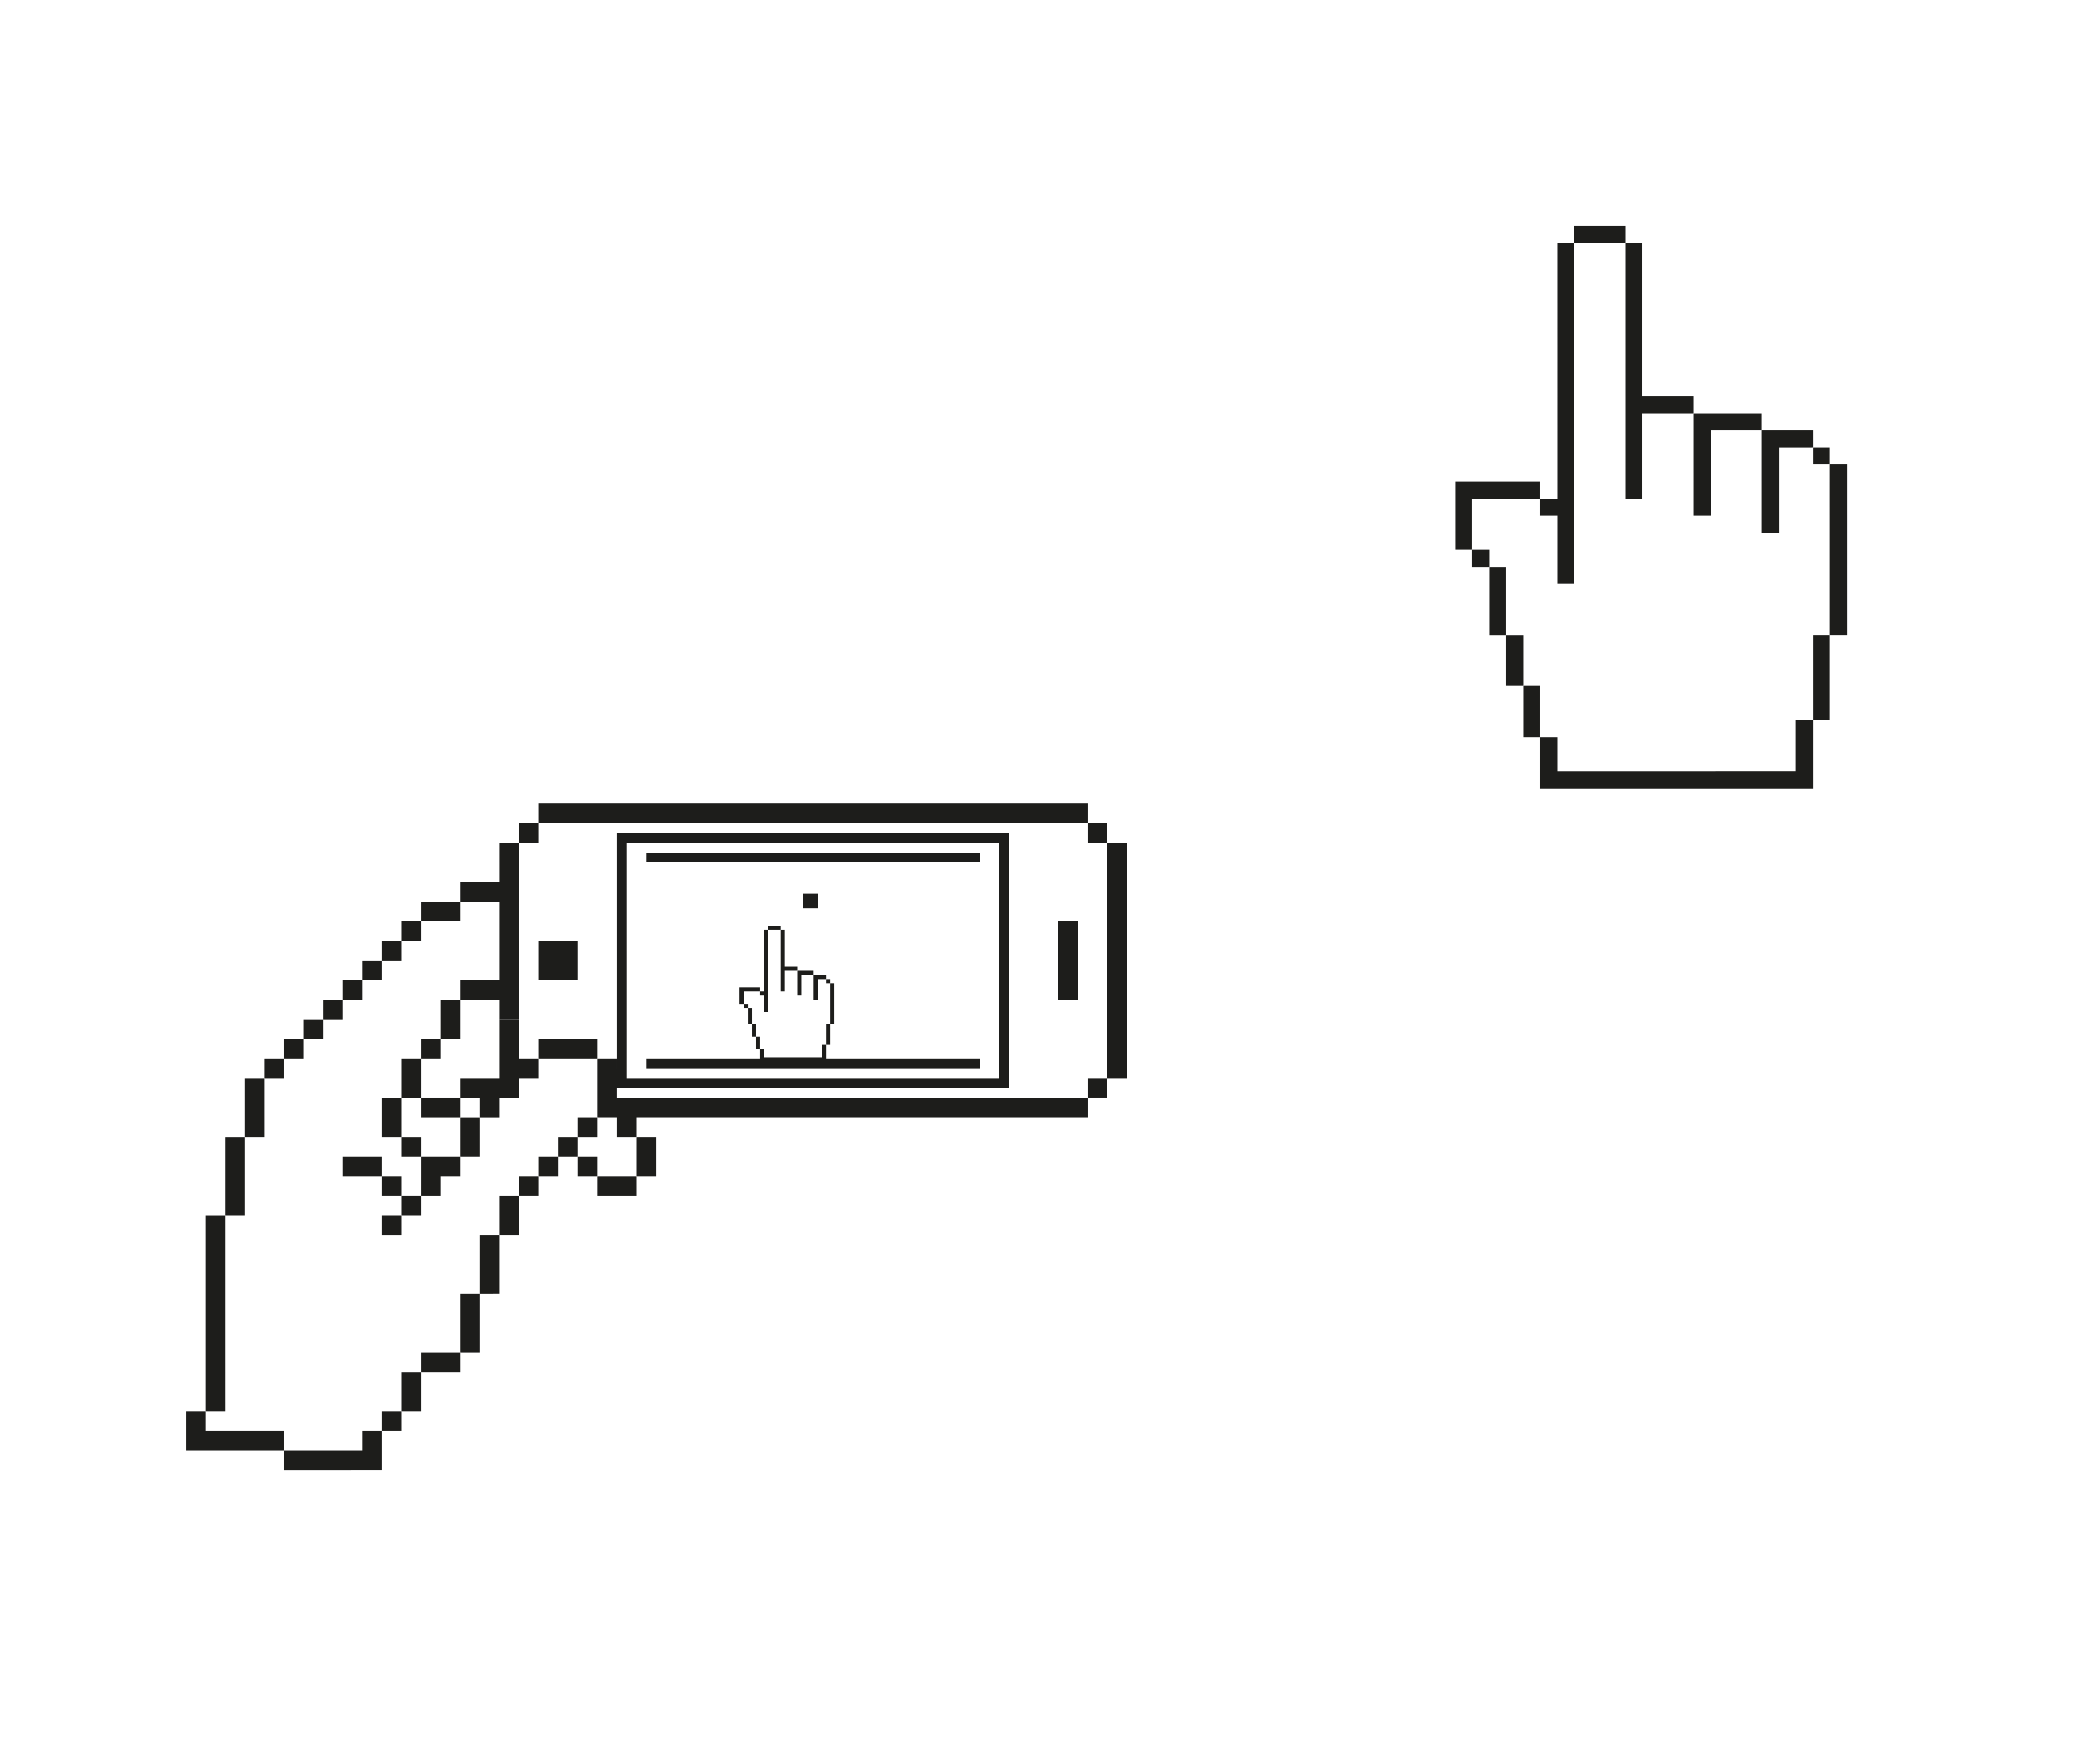 <?xml version="1.0" encoding="utf-8"?>
<!-- Generator: Adobe Illustrator 16.0.0, SVG Export Plug-In . SVG Version: 6.00 Build 0)  -->
<!DOCTYPE svg PUBLIC "-//W3C//DTD SVG 1.1//EN" "http://www.w3.org/Graphics/SVG/1.1/DTD/svg11.dtd">
<svg version="1.1" id="Layer_1" xmlns="http://www.w3.org/2000/svg" xmlns:xlink="http://www.w3.org/1999/xlink" x="0px" y="0px"
	 width="954px" height="810px" viewBox="0 0 954 810" enable-background="new 0 0 954 810" xml:space="preserve">
<polygon fill="#1D1D1B" points="707.479,322.911 707.48,315.085 699.652,315.084 699.653,322.911 699.652,330.737 699.652,338.563 
	707.48,338.563 707.479,330.737 "/>
<polygon fill="#1D1D1B" points="699.652,299.433 699.652,291.607 691.826,291.607 691.826,299.433 691.826,307.259 691.827,315.085 
	699.652,315.084 699.652,307.259 "/>
<polygon fill="#1D1D1B" points="691.826,275.955 691.824,268.128 691.826,260.302 684,260.302 684,268.128 684,275.955 684,283.781 
	684,291.606 691.826,291.607 691.825,283.781 "/>
<rect x="676.172" y="252.477" fill="#1D1D1B" width="7.828" height="7.825"/>
<polygon fill="#1D1D1B" points="676.172,236.825 676.172,228.999 683.998,228.999 691.824,228.999 699.652,228.998 707.477,228.998 
	707.479,221.171 699.65,221.172 691.826,221.172 684,221.173 676.172,221.172 668.346,221.172 668.346,228.999 668.346,236.825 
	668.346,244.65 668.348,252.477 676.172,252.477 676.172,244.65 "/>
<polygon fill="#1D1D1B" points="715.305,236.824 715.304,244.65 715.305,252.476 715.305,260.301 715.304,268.127 723.129,268.127 
	723.129,260.302 723.129,252.475 723.129,244.65 723.129,236.824 723.129,228.998 723.129,221.171 723.129,213.345 723.127,205.52 
	723.129,197.693 723.129,189.867 723.127,182.041 723.129,174.215 723.127,166.389 723.127,158.563 723.127,150.737 
	723.127,142.911 723.127,135.084 723.127,127.258 723.127,119.432 723.125,111.606 715.301,111.606 715.301,119.433 
	715.301,127.258 715.301,135.084 715.303,142.911 715.301,150.737 715.303,158.562 715.303,166.389 715.301,174.215 
	715.303,182.042 715.301,189.868 715.304,197.694 715.303,205.52 715.303,213.345 715.304,221.172 715.303,228.998 707.477,228.998 
	707.477,236.824 "/>
<polygon fill="#1D1D1B" points="824.871,338.56 824.87,346.386 824.871,354.213 817.045,354.213 809.219,354.213 801.393,354.213 
	793.566,354.213 785.74,354.214 777.914,354.214 770.089,354.214 762.262,354.214 754.438,354.214 746.611,354.214 738.785,354.215 
	730.957,354.215 723.131,354.215 715.307,354.215 715.307,346.388 715.307,338.563 707.48,338.563 707.48,346.389 707.48,354.215 
	707.48,362.042 715.307,362.042 723.132,362.041 730.957,362.041 738.785,362.041 746.61,362.04 754.438,362.041 762.262,362.04 
	770.089,362.04 777.914,362.04 785.74,362.04 793.566,362.04 801.392,362.039 809.219,362.04 817.045,362.039 824.871,362.039 
	832.699,362.039 832.697,354.213 832.697,346.387 832.697,338.56 832.697,330.734 824.871,330.735 "/>
<polygon fill="#1D1D1B" points="832.695,299.43 832.697,307.256 832.695,315.083 832.697,322.908 832.697,330.734 840.521,330.735 
	840.521,322.908 840.521,315.083 840.521,307.256 840.521,299.43 840.521,291.604 832.697,291.604 "/>
<polygon fill="#1D1D1B" points="848.348,236.821 848.346,228.995 848.346,221.169 848.346,213.342 840.521,213.343 840.521,221.169 
	840.518,228.995 840.521,236.821 840.521,244.647 840.521,252.474 840.521,260.299 840.521,268.126 840.521,275.952 
	840.521,283.778 840.521,291.604 848.348,291.603 848.348,283.778 848.348,275.952 848.348,268.125 848.348,260.299 
	848.346,252.473 848.348,244.647 "/>
<rect x="832.697" y="205.517" fill="#1D1D1B" width="7.822" height="7.826"/>
<polygon fill="#1D1D1B" points="746.605,127.257 746.605,135.083 746.606,142.911 746.605,150.736 746.606,158.562 746.606,166.388 
	746.605,174.215 746.606,182.04 746.606,189.867 746.607,197.693 746.606,205.519 746.606,213.345 746.607,221.171 746.606,228.998 
	754.434,228.997 754.434,221.17 754.432,213.344 754.434,205.519 754.434,197.693 754.432,189.867 762.258,189.866 770.086,189.866 
	777.91,189.866 777.91,182.04 770.086,182.04 762.26,182.041 754.434,182.041 754.432,174.214 754.434,166.388 754.432,158.562 
	754.434,150.736 754.432,142.911 754.432,135.084 754.434,127.258 754.432,119.432 754.432,111.605 746.606,111.605 
	746.605,119.432 "/>
<polygon fill="#1D1D1B" points="738.779,111.606 746.606,111.605 746.605,103.78 738.779,103.78 730.953,103.78 723.127,103.78 
	723.125,111.606 730.953,111.606 "/>
<polygon fill="#1D1D1B" points="777.91,205.518 777.91,213.344 777.912,221.17 777.91,228.997 777.91,236.823 785.738,236.823 
	785.736,228.997 785.738,221.171 785.736,213.344 785.736,205.518 785.738,197.692 793.562,197.692 801.389,197.692 
	809.217,197.691 809.215,189.865 801.389,189.865 793.562,189.866 785.736,189.865 777.91,189.866 777.912,197.692 "/>
<polygon fill="#1D1D1B" points="809.215,213.344 809.217,221.169 809.217,228.997 809.217,236.822 809.217,244.647 817.044,244.647 
	817.043,236.822 817.044,228.996 817.043,221.17 817.043,213.343 817.043,205.518 824.867,205.518 832.695,205.517 832.695,197.691 
	824.867,197.692 817.043,197.692 809.217,197.691 809.217,205.517 "/>
<polygon fill="#1D1D1B" points="349.139,478.023 349.14,476.133 347.25,476.133 347.25,478.023 347.25,479.913 347.252,481.803 
	349.139,481.803 349.14,479.913 "/>
<polygon fill="#1D1D1B" points="347.25,472.353 347.252,470.463 345.36,470.463 345.359,472.353 345.361,474.243 345.359,476.133 
	347.25,476.133 347.252,474.243 "/>
<polygon fill="#1D1D1B" points="345.359,466.684 345.359,464.793 345.36,462.904 343.469,462.904 343.469,464.793 343.469,466.684 
	343.469,468.574 343.469,470.463 345.36,470.463 345.359,468.573 "/>
<rect x="341.579" y="461.015" fill="#1D1D1B" width="1.89" height="1.889"/>
<polygon fill="#1D1D1B" points="341.578,457.234 341.577,455.344 343.468,455.344 345.359,455.344 347.25,455.343 349.139,455.344 
	349.139,453.455 347.252,453.455 345.36,453.455 343.469,453.455 341.579,453.455 339.689,453.455 339.688,455.344 339.689,457.234 
	339.69,459.125 339.689,461.014 341.578,461.015 341.578,459.124 "/>
<polygon fill="#1D1D1B" points="351.029,457.234 351.029,459.124 351.027,461.014 351.029,462.903 351.029,464.793 352.92,464.793 
	352.918,462.903 352.918,461.014 352.918,459.124 352.918,457.233 352.92,455.343 352.918,453.455 352.918,451.563 352.918,449.674 
	352.918,447.785 352.918,445.895 352.918,444.004 352.918,442.114 352.918,440.224 352.918,438.335 352.918,436.445 
	352.918,434.555 352.918,432.665 352.918,430.775 352.918,428.885 352.918,426.995 351.028,426.995 351.028,428.885 
	351.029,430.775 351.029,432.665 351.029,434.555 351.028,436.445 351.029,438.335 351.029,440.224 351.029,442.114 
	351.029,444.004 351.028,445.894 351.029,447.785 351.028,449.674 351.029,451.564 351.028,453.454 351.029,455.343 
	349.139,455.344 349.139,457.234 "/>
<polygon fill="#1D1D1B" points="379.379,472.352 379.379,474.243 379.377,476.133 379.379,478.022 379.378,479.913 381.268,479.913 
	381.268,478.022 381.268,476.132 381.268,474.243 381.268,472.352 381.266,470.462 379.379,470.462 "/>
<polygon fill="#1D1D1B" points="381.268,455.343 381.268,457.233 381.268,459.123 381.266,461.013 381.266,462.903 381.268,464.793 
	381.268,466.683 381.268,468.573 381.266,470.462 383.156,470.462 383.156,468.573 383.156,466.683 383.156,464.792 
	383.156,462.903 383.155,461.013 383.156,459.123 383.156,457.233 383.156,455.343 383.155,453.453 383.156,451.563 
	381.268,451.563 381.266,453.453 "/>
<rect x="379.379" y="449.674" fill="#1D1D1B" width="1.888" height="1.889"/>
<polygon fill="#1D1D1B" points="358.589,430.775 358.588,432.665 358.588,434.554 358.588,436.445 358.588,438.335 358.59,440.224 
	358.588,442.114 358.589,444.004 358.588,445.894 358.588,447.785 358.588,449.674 358.59,451.564 358.589,453.455 358.59,455.343 
	360.479,455.343 360.478,453.455 360.479,451.564 360.479,449.674 360.479,447.785 360.48,445.894 362.367,445.895 364.258,445.894 
	366.148,445.895 366.147,444.004 364.257,444.004 362.366,444.004 360.479,444.004 360.479,442.114 360.479,440.224 
	360.479,438.334 360.479,436.445 360.479,434.554 360.479,432.666 360.479,430.774 360.479,428.885 360.479,426.995 
	358.589,426.995 358.588,428.885 "/>
<polygon fill="#1D1D1B" points="356.698,426.995 358.589,426.995 358.588,425.105 356.697,425.105 354.809,425.105 352.918,425.105 
	352.918,426.995 354.808,426.995 "/>
<polygon fill="#1D1D1B" points="366.148,449.674 366.149,451.563 366.147,453.454 366.148,455.343 366.148,457.233 368.039,457.233 
	368.039,455.343 368.039,453.454 368.04,451.563 368.039,449.674 368.039,447.785 369.927,447.785 371.818,447.784 373.709,447.785 
	373.709,445.894 371.818,445.894 369.928,445.894 368.039,445.894 366.148,445.895 366.148,447.785 "/>
<polygon fill="#1D1D1B" points="373.71,451.563 373.709,453.454 373.709,455.343 373.709,457.233 373.709,459.124 375.598,459.124 
	375.598,457.233 375.598,455.343 375.598,453.454 375.597,451.563 375.598,449.674 377.486,449.674 379.378,449.674 
	379.377,447.785 377.488,447.785 375.598,447.784 373.709,447.785 373.709,449.673 "/>
<rect x="238.498" y="378.088" fill="#1D1D1B" width="9.001" height="9"/>
<rect x="256.501" y="522.087" fill="#1D1D1B" width="9" height="9"/>
<rect x="265.501" y="531.087" fill="#1D1D1B" width="9.002" height="9"/>
<polygon fill="#1D1D1B" points="274.502,540.086 274.502,549.086 283.502,549.086 292.502,549.087 292.5,540.086 283.5,540.087 "/>
<polygon fill="#1D1D1B" points="292.5,540.086 301.502,540.086 301.502,531.086 301.502,522.086 292.502,522.086 292.5,531.086 "/>
<rect x="247.502" y="531.087" fill="#1D1D1B" width="9" height="9"/>
<rect x="238.5" y="540.088" fill="#1D1D1B" width="9.002" height="9"/>
<polygon fill="#1D1D1B" points="229.502,558.088 229.502,567.088 238.502,567.087 238.502,558.087 238.5,549.088 229.5,549.088 "/>
<polygon fill="#1D1D1B" points="220.502,576.088 220.502,585.087 220.502,594.088 229.502,594.087 229.502,585.088 229.502,576.088 
	229.502,567.088 220.502,567.088 "/>
<polygon fill="#1D1D1B" points="211.502,603.088 211.502,612.088 211.502,621.088 220.502,621.088 220.502,612.088 220.502,603.088 
	220.502,594.088 211.502,594.088 "/>
<polygon fill="#1D1D1B" points="193.502,621.088 193.502,630.088 202.502,630.088 211.502,630.088 211.502,621.088 202.502,621.088 
	"/>
<polygon fill="#1D1D1B" points="184.502,639.088 184.504,648.088 193.502,648.088 193.502,639.088 193.502,630.088 184.502,630.089 
	"/>
<rect x="175.502" y="648.089" fill="#1D1D1B" width="9.002" height="9"/>
<polygon fill="#1D1D1B" points="166.502,666.088 157.504,666.089 148.502,666.089 139.502,666.089 130.504,666.09 130.502,675.09 
	139.504,675.089 148.504,675.089 157.502,675.089 166.502,675.088 175.502,675.088 175.502,666.089 175.502,657.089 
	166.502,657.089 "/>
<polygon fill="#1D1D1B" points="265.498,378.086 274.498,378.087 283.498,378.087 292.498,378.086 301.497,378.086 310.498,378.086 
	319.498,378.085 328.496,378.085 337.498,378.085 346.498,378.085 355.496,378.085 364.498,378.085 373.5,378.085 382.498,378.085 
	391.496,378.084 400.498,378.085 409.497,378.084 418.497,378.084 427.498,378.084 436.497,378.083 445.497,378.083 
	454.498,378.083 463.498,378.083 472.496,378.083 481.498,378.083 490.498,378.083 499.498,378.083 499.496,369.083 
	490.498,369.083 481.497,369.083 472.498,369.083 463.498,369.083 454.498,369.083 445.497,369.083 436.497,369.083 
	427.498,369.083 418.497,369.084 409.497,369.084 400.496,369.084 391.498,369.084 382.496,369.084 373.498,369.084 
	364.498,369.085 355.496,369.085 346.498,369.085 337.498,369.085 328.496,369.085 319.497,369.085 310.498,369.085 
	301.498,369.086 292.498,369.086 283.498,369.086 274.498,369.087 265.498,369.087 256.498,369.086 247.497,369.087 
	247.498,378.087 256.498,378.087 "/>
<rect x="499.498" y="378.083" fill="#1D1D1B" width="9" height="9"/>
<polygon fill="#1D1D1B" points="220.5,513.088 229.5,513.088 229.5,504.087 238.5,504.087 238.5,495.087 247.5,495.087 
	247.5,486.087 238.5,486.087 238.5,477.088 238.5,468.087 229.5,468.088 229.5,477.087 229.5,486.087 229.5,495.087 
	220.502,495.088 211.5,495.088 211.5,504.088 220.5,504.088 "/>
<polygon fill="#1D1D1B" points="202.5,513.088 211.5,513.088 211.5,504.088 202.5,504.088 193.5,504.088 193.5,513.088 "/>
<polygon fill="#1D1D1B" points="229.498,414.088 229.498,414.087 238.498,414.087 238.498,405.087 238.498,396.087 238.498,387.087 
	229.497,387.087 229.498,396.086 229.498,405.087 229.498,405.088 220.498,405.088 211.498,405.088 211.498,414.088 
	220.498,414.088 "/>
<polygon fill="#1D1D1B" points="202.5,468.088 202.5,477.088 211.5,477.088 211.5,468.088 211.5,459.088 202.498,459.088 "/>
<rect x="193.5" y="477.088" fill="#1D1D1B" width="9" height="9"/>
<polygon fill="#1D1D1B" points="184.5,495.088 184.5,504.088 193.5,504.088 193.502,495.088 193.5,486.088 184.5,486.088 "/>
<polygon fill="#1D1D1B" points="184.5,504.088 175.5,504.089 175.5,513.089 175.5,522.088 184.502,522.088 184.5,513.088 "/>
<rect x="184.502" y="522.088" fill="#1D1D1B" width="9" height="9"/>
<polygon fill="#1D1D1B" points="193.502,531.088 193.502,540.088 193.5,549.088 202.5,549.088 202.5,540.088 211.5,540.088 
	211.5,531.088 202.5,531.088 "/>
<polygon fill="#1D1D1B" points="166.502,531.089 157.502,531.089 157.502,540.089 166.5,540.089 175.5,540.088 175.5,531.089 "/>
<rect x="175.5" y="540.088" fill="#1D1D1B" width="9" height="9.001"/>
<polygon fill="#1D1D1B" points="211.498,423.087 211.498,414.088 202.498,414.088 193.498,414.088 193.498,423.088 202.498,423.088 
	"/>
<rect x="184.498" y="423.089" fill="#1D1D1B" width="9" height="9"/>
<rect x="175.5" y="432.089" fill="#1D1D1B" width="8.998" height="9"/>
<rect x="166.499" y="441.089" fill="#1D1D1B" width="9.002" height="9"/>
<rect x="157.499" y="450.089" fill="#1D1D1B" width="9" height="9"/>
<rect x="148.5" y="459.089" fill="#1D1D1B" width="8.998" height="9"/>
<rect x="139.5" y="468.089" fill="#1D1D1B" width="9" height="9"/>
<rect x="130.499" y="477.089" fill="#1D1D1B" width="9.002" height="9"/>
<rect x="121.499" y="486.09" fill="#1D1D1B" width="9" height="9"/>
<polygon fill="#1D1D1B" points="121.5,513.09 121.498,504.09 121.498,495.09 112.5,495.09 112.502,504.09 112.502,513.09 
	112.502,522.09 121.502,522.089 "/>
<polygon fill="#1D1D1B" points="112.502,549.09 112.502,540.09 112.502,531.09 112.502,522.09 103.502,522.09 103.502,531.09 
	103.502,540.09 103.502,549.091 103.502,558.09 112.502,558.09 "/>
<polygon fill="#1D1D1B" points="103.502,639.09 103.504,630.09 103.502,621.09 103.502,612.09 103.502,603.09 103.502,594.09 
	103.502,585.09 103.502,576.09 103.502,567.09 103.502,558.09 94.5,558.09 94.502,567.09 94.502,576.09 94.502,585.09 
	94.502,594.09 94.502,603.09 94.502,612.09 94.502,621.09 94.502,630.09 94.504,639.09 94.504,648.09 103.504,648.09 "/>
<polygon fill="#1D1D1B" points="121.504,657.09 112.504,657.09 103.504,657.09 94.504,657.09 94.504,648.09 85.502,648.091 
	85.502,657.09 85.502,666.09 94.502,666.09 103.504,666.09 112.504,666.09 121.502,666.09 130.504,666.09 130.504,657.09 "/>
<polygon fill="#1D1D1B" points="211.502,522.088 211.5,531.088 220.502,531.088 220.5,522.088 220.5,513.088 211.5,513.088 "/>
<rect x="184.5" y="549.089" fill="#1D1D1B" width="9" height="9"/>
<rect x="175.499" y="558.089" fill="#1D1D1B" width="9.002" height="8.999"/>
<polygon fill="#1D1D1B" points="265.5,486.087 274.5,486.087 274.5,477.087 265.5,477.087 256.5,477.087 247.5,477.087 
	247.5,486.087 256.5,486.087 "/>
<rect x="265.501" y="513.087" fill="#1D1D1B" width="9" height="9"/>
<polygon fill="#1D1D1B" points="495,432.083 494.998,423.083 485.998,423.083 485.998,432.083 486,441.083 486,450.083 486,459.083 
	495,459.083 494.998,450.083 495,441.083 "/>
<polygon fill="#1D1D1B" points="301.498,396.086 310.498,396.086 319.498,396.085 328.498,396.085 337.498,396.085 346.496,396.085 
	355.5,396.085 364.498,396.085 373.497,396.085 382.498,396.084 391.497,396.084 400.497,396.084 409.498,396.084 418.498,396.083 
	427.498,396.083 436.498,396.083 445.498,396.083 449.998,396.083 449.998,391.583 445.498,391.583 436.498,391.583 
	427.498,391.584 418.498,391.584 409.498,391.584 400.497,391.584 391.498,391.584 382.497,391.585 373.498,391.584 364.5,391.585 
	355.496,391.585 346.498,391.585 337.498,391.585 328.497,391.586 319.496,391.586 310.498,391.586 301.498,391.586 
	296.997,391.586 296.998,396.086 "/>
<polygon fill="#1D1D1B" points="432,486.084 423,486.084 414,486.084 405,486.084 396,486.084 387,486.084 379.379,486.085 
	379.379,485.582 379.379,483.692 379.379,481.802 379.378,479.913 377.488,479.913 377.488,481.803 377.488,483.692 
	377.489,485.582 375.597,485.582 373.71,485.582 371.817,485.582 369.929,485.582 368.039,485.583 366.148,485.582 364.258,485.582 
	362.367,485.583 360.479,485.582 358.59,485.582 356.699,485.583 354.809,485.583 352.918,485.583 351.029,485.583 351.029,483.692 
	351.029,481.803 349.139,481.803 349.14,483.693 349.139,485.583 349.139,486.085 341.998,486.085 333,486.085 324,486.085 
	314.998,486.086 306,486.086 297,486.086 297,490.586 306,490.586 315,490.586 324,490.585 332.998,490.586 342,490.585 
	351,490.585 360.002,490.585 369,490.584 378,490.584 387,490.584 396,490.584 405,490.584 414,490.584 423,490.584 432,490.584 
	441,490.583 449.998,490.583 450,486.083 441,486.083 "/>
<polygon fill="#1D1D1B" points="247.498,432.087 247.498,441.088 247.5,450.087 256.5,450.087 265.5,450.087 265.5,441.087 
	265.5,432.087 256.498,432.087 "/>
<path fill="#1D1D1B" d="M481.5,504.083h-9h-9h-9l-9,0l-9,0h-9l-9,0h-9h-9h-9h-9h-9l-9,0.001h-9l-8.998,0l-9.002,0h-9.002l-8.998,0
	h-9l-9,0h-9l-9,0.001v-4.501l4.5,0.001l9-0.001l9,0h9l9.002,0l8.998,0h9l9,0h9.002H369l9-0.001h9.002H396h9h9l9,0l9,0h9l9,0h9l4.5,0
	v-9v-9.001v-8.999v-9v-9v-9v-9l-0.002-9v-9v-9v-9v-8.999v-9h-4.502h-8.998h-9.001l-9,0h-8.999l-9.001,0l-9,0l-9,0h-8.999h-9.001
	l-8.999,0.001h-9h-9.002h-9h-8.999h-8.999l-9,0l-9.001,0h-8.999l-9,0.001l-4.502-0.001l0.002,9v9v9v9v9.001l0.002,9v9v8.999
	l-0.002,9l0.002,9v9.001v8.999v4.501l-0.002-9H274.5v9v9v9l9-0.001v9h9.002l-0.002-8.999l9.002-0.001l8.998,0h9.002l9,0h8.998h9h9h9
	h9l9.002-0.001h8.998h9l9.002,0h8.998l9,0l9,0l9,0l9,0h9l9,0h9h9h9v-9h-9L481.5,504.083z M288,481.586v-9l-0.002-8.999l0.002-9.001
	v-9v-9l-0.002-9v-9v-9v-9v-9v-4.5l9,0h8.999l9.001,0l9,0l8.998,0h9.002h9l9-0.001h9h9h8.999h9h9h9.001l9-0.001h8.999l9.001,0l9,0
	h8.999l0.001,4.499v9.001v9v9v9v9l0.002,9v9l-0.002,9l0.002,9v9v9v4.5h-9h-9l-9,0h-9l-9,0l-9,0.001h-9l-9,0.001h-9h-9h-9h-9h-9.002
	H333l-9,0l-9,0h-9h-9h-9v-4.499V481.586z"/>
<rect x="499.5" y="495.083" fill="#1D1D1B" width="9" height="9"/>
<polygon fill="#1D1D1B" points="508.498,405.082 508.498,414.082 517.498,414.082 517.496,405.082 517.498,396.083 517.498,396.083 
	517.498,387.082 508.497,387.083 508.498,396.083 "/>
<polygon fill="#1D1D1B" points="229.5,423.088 229.498,432.087 229.498,441.087 229.498,450.087 220.5,450.088 211.498,450.088 
	211.5,459.088 220.5,459.088 229.5,459.087 229.5,468.087 238.498,468.087 238.5,459.087 238.498,450.087 238.498,441.087 
	238.498,432.087 238.497,423.087 238.498,414.087 229.498,414.088 "/>
<polygon fill="#1D1D1B" points="517.5,423.082 517.498,414.083 508.498,414.082 508.5,423.082 508.497,432.083 508.498,441.083 
	508.5,450.082 508.498,459.083 508.498,468.083 508.498,477.083 508.5,486.082 508.5,495.083 517.5,495.082 517.498,486.083 
	517.5,477.083 517.5,468.083 517.5,459.082 517.5,450.083 517.498,441.082 517.498,432.082 "/>
<rect x="368.941" y="410.456" fill="#1D1D1B" width="6.699" height="6.701"/>
</svg>
